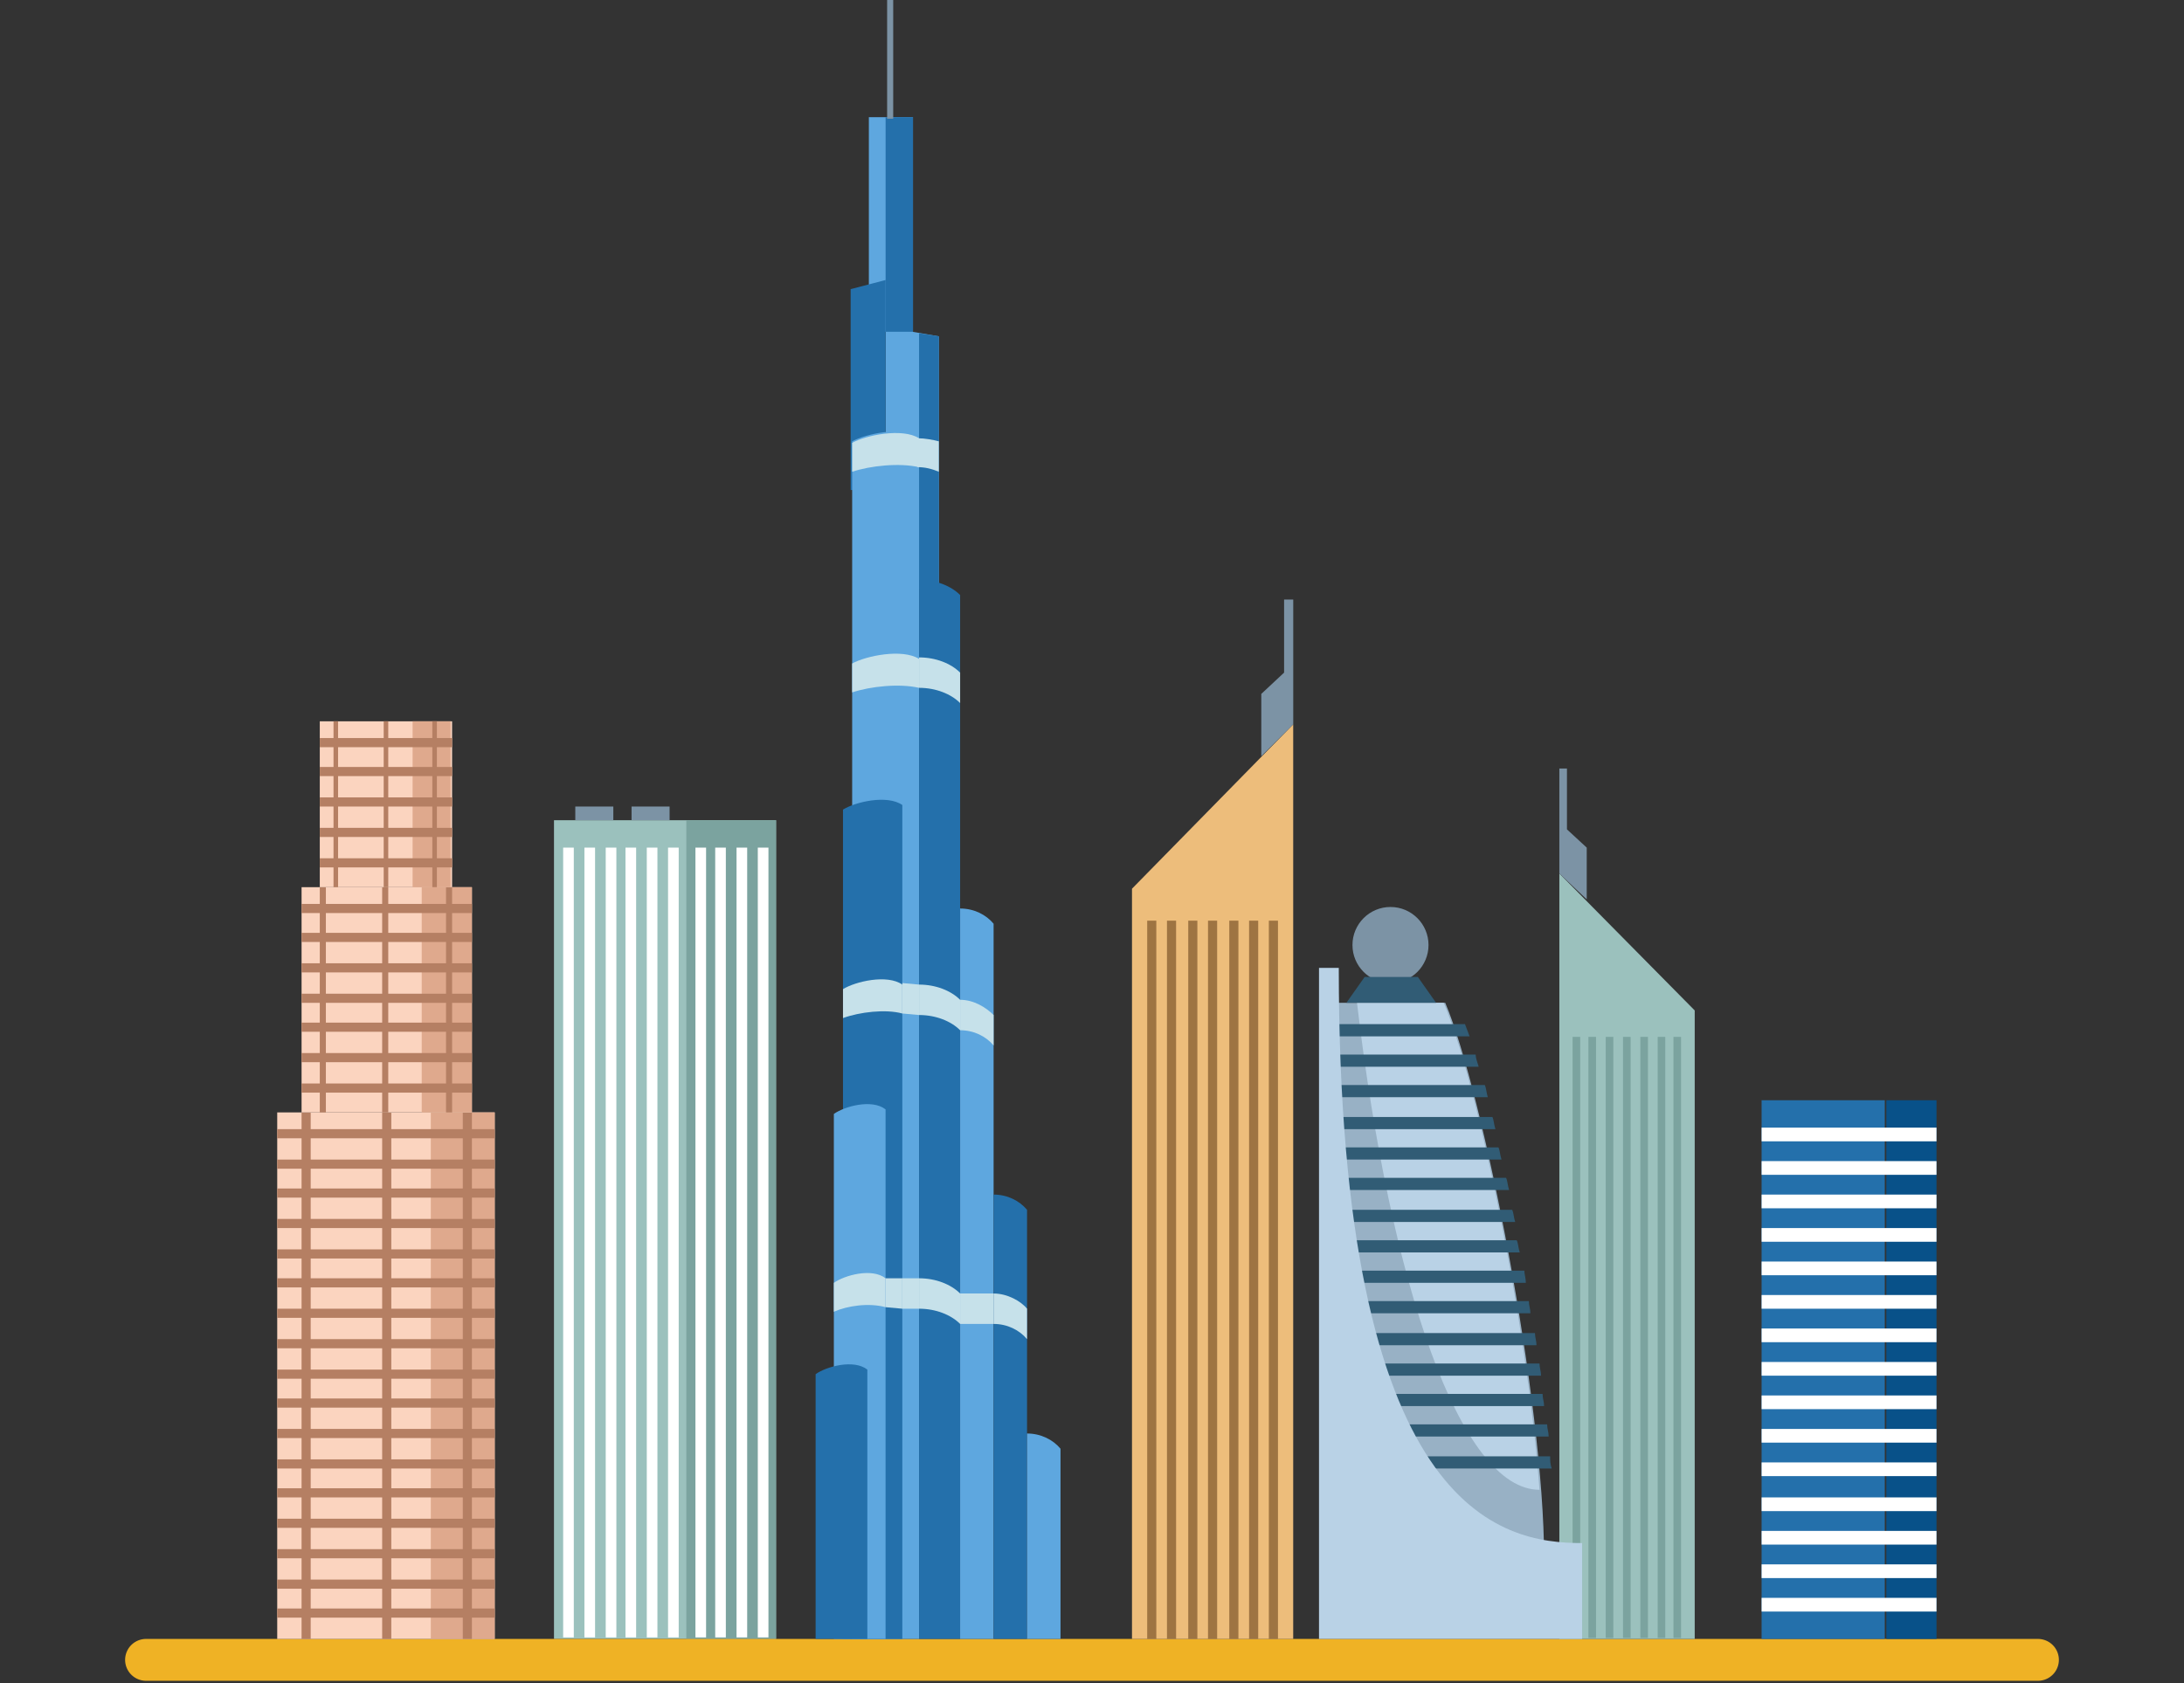 <svg xmlns="http://www.w3.org/2000/svg" xmlns:xlink="http://www.w3.org/1999/xlink" width="192" height="148" fill="none" xmlns:v="https://vecta.io/nano"><rect width="100%" height="100%" fill="#333333" stroke="none"/><style><![CDATA[.B{fill:#2470ab}.C{fill:#7c93a5}.D{fill:#5ea7df}.E{fill:#c6e1ea}.F{fill:#fbd4bf}.G{fill:#dfa98d}.H{fill:#b57f63}]]></style><path d="M68.224 72.126H48.703v71.993h19.521V72.126z" fill="#9bc1bd"/><path d="M68.225 72.127h-7.889v71.993h7.889V72.127z" fill="#7ba39f"/><g fill="#fff"><use xlink:href="#B"/><use xlink:href="#B" x="1.87"/><use xlink:href="#B" x="3.742"/><use xlink:href="#B" x="5.48"/><use xlink:href="#B" x="7.352"/><use xlink:href="#B" x="9.222"/><use xlink:href="#B" x="11.629"/><use xlink:href="#B" x="13.367"/><use xlink:href="#B" x="15.242"/><use xlink:href="#B" x="17.112"/></g><path d="M53.918 70.922h-3.343v1.204h3.343v-1.204zm4.947 0h-3.343v1.204h3.343v-1.204z" class="C"/><path d="M179.16 144.119H12.84a1.84 1.84 0 1 0 0 3.68h166.32a1.84 1.84 0 1 0 0-3.68z" fill="#efb225"/><path d="M165.696 96.749h-10.83v47.37h10.83v-47.37z" class="B"/><path d="M170.243 96.749h-4.412v47.37h4.412v-47.37z" fill="#085189"/><g fill="#fff"><use xlink:href="#C"/><use xlink:href="#C" y="2.944"/><use xlink:href="#C" y="5.888"/><use xlink:href="#D"/><use xlink:href="#D" y="2.944"/><use xlink:href="#D" y="5.888"/><use xlink:href="#D" y="8.832"/><use xlink:href="#D" y="11.776"/><use xlink:href="#D" y="14.72"/><use xlink:href="#D" y="17.664"/><use xlink:href="#D" y="20.608"/><use xlink:href="#C" y="32.517"/><use xlink:href="#D" y="26.63"/><use xlink:href="#C" y="38.405"/><use xlink:href="#C" y="41.349"/></g><g class="D"><path d="M82.536 51.787h-4.68V28.77l4.68.803v22.213z"/><path d="M80.26 10.304h-3.877v18.868h3.877V10.304z"/></g><g class="B"><path d="M80.263 10.304h-2.407v18.868h2.407V10.304z"/><path d="M77.858 43.089h-3.075V25.425l3.075-.803v18.467z"/></g><path d="M80.798 144.119h-5.883V38.807c1.203-.669 4.412-1.338 5.883-.401v105.714z" class="D"/><path d="M80.798 41.082V38.54c-1.471-.937-4.68-.268-5.883.401v2.543c1.604-.535 4.145-.803 5.883-.401zm0 19.403v-2.542c-1.471-.937-4.68-.268-5.883.401v2.542c1.604-.535 4.145-.803 5.883-.401z" class="E"/><path d="M80.797 144.119h3.61V52.322c-.802-.803-2.139-1.338-3.61-1.338v93.135z" class="B"/><g class="E"><use xlink:href="#E"/><use xlink:href="#E" y="28.771"/></g><path d="M84.407 144.119h2.942V81.226c-.669-.803-1.738-1.338-2.942-1.338v64.231z" class="D"/><path d="M87.348 144.119h2.941v-37.736c-.668-.803-1.738-1.338-2.941-1.338v39.074z" class="B"/><path d="M90.29 144.119h2.942v-16.727c-.669-.803-1.738-1.338-2.942-1.338v18.065z" class="D"/><path d="M79.325 144.119H74.11V71.19c1.07-.669 3.877-1.338 5.215-.401v73.331z" class="B"/><path d="M77.852 144.119h-4.546V97.953c.936-.669 3.343-1.338 4.546-.401v46.568z" class="D"/><path d="M76.25 144.119h-4.546v-23.284c.936-.669 3.343-1.338 4.546-.401v23.685z" class="B"/><path d="M78.524 0h-.535v10.438h.535V0z" class="C"/><g class="E"><path d="M79.325 89.121v-2.542c-1.337-.937-4.145-.268-5.215.401v2.542c1.471-.535 3.744-.803 5.215-.401z"/><path d="M80.796 89.255l-1.471-.134v-2.676l1.471.134v2.676z"/><use xlink:href="#E" y="54.597"/><path d="M87.348 113.743v2.676c1.203 0 2.273.536 2.941 1.339v-2.677c-.535-.669-1.738-1.338-2.941-1.338zm-2.941-25.826v2.676c1.203 0 2.273.535 2.942 1.338v-2.676c-.669-.669-1.738-1.338-2.942-1.338zm-6.555 27.03v-2.542c-1.203-.937-3.61-.268-4.546.401v2.543c1.203-.535 3.075-.803 4.546-.402zm2.944-2.542h-1.471v2.676h1.471v-2.676z"/><path d="M79.327 115.081l-1.471-.134v-2.542h1.471v2.676zm8.022-1.338h-2.942v2.676h2.942v-2.676z"/></g><path d="M80.797 51.787h1.738V29.573l-1.738-.268v22.481z" class="B"/><path d="M82.533 38.806c-.535-.134-1.203-.268-1.872-.268v2.542c.669 0 1.203.134 1.872.401v-2.676z" class="E"/><path d="M99.516 78.148v65.971h14.172V63.696L99.516 78.148z" fill="#edbd7b"/><g fill="#9e7442"><use xlink:href="#F"/><use xlink:href="#F" x="1.739"/><use xlink:href="#F" x="3.609"/><use xlink:href="#F" x="5.347"/><path d="M108.872 80.958h-.803v63.161h.803V80.958z"/><use xlink:href="#F" x="8.957"/><use xlink:href="#F" x="10.695"/></g><path d="M113.691 63.696V52.723h-.803v6.423l-2.005 1.873v5.486l2.808-2.81z" class="C"/><path d="M148.986 88.854v55.265h-11.9V76.81l11.9 12.043z" fill="#9bc1bd"/><path d="M147.117 144.035h.668V91.178h-.668v52.857zm-1.387 0h.668V91.178h-.668v52.857zm-1.524 0h.669V91.178h-.669v52.857zm-1.523 0h.669V91.178h-.669v52.857zm-1.52 0h.668V91.178h-.668v52.857zm-1.523 0h.669V91.178h-.669v52.857zm-1.39 0h.669V91.178h-.669v52.857z" fill="#7ba39f"/><path d="M137.086 76.81v-9.233h.668v5.353l1.739 1.606v4.55l-2.407-2.275z" class="C"/><path d="M117.293 88.184h9.761c3.342 7.895 8.69 35.06 8.69 48.843h-18.317V88.184h-.134z" fill="#98b1c5"/><path d="M135.342 131.005c-1.07-14.586-5.482-35.996-8.424-42.821h-7.621c2.941 24.89 9.092 42.821 16.045 42.821z" fill="#b9d2e6"/><g fill="#315c75"><path d="M117.293 117.222v1.071h17.783c0-.402-.134-.669-.134-1.071h-17.649zm0 2.676v1.071h18.184c0-.402-.134-.669-.134-1.071h-18.05zm0-5.486v1.071h17.248c0-.402-.134-.67-.134-1.071h-17.114zm18.986 13.649h-18.986v1.071h19.12c-.134-.402-.134-.669-.134-1.071zm-18.986-16.325v1.07h16.847c0-.401-.134-.803-.134-1.07h-16.713zm0 10.839v1.07h18.451c0-.401-.133-.669-.133-1.07h-18.318z"/><path d="M117.293 125.251v1.071h18.853c0-.402-.134-.669-.134-1.071h-18.719zm0-24.354v1.07h14.708c-.134-.401-.134-.803-.268-1.07h-14.44z"/><path d="M117.293 95.41v1.07h13.504c-.133-.401-.133-.803-.267-1.07h-13.237zm0 13.649v1.071h16.312c-.134-.402-.134-.803-.267-1.071h-16.045zm0-19.001v1.071h11.9l-.401-1.071h-11.499zm0 2.676v1.07h12.702c-.134-.401-.267-.803-.267-1.07h-12.435z"/><path d="M117.293 98.22v1.07h14.173c-.134-.401-.134-.803-.268-1.07h-13.905zm0 8.163v1.071h15.911c-.134-.402-.134-.803-.267-1.071h-15.644zm0-2.81v1.07h15.376c-.134-.401-.134-.802-.267-1.07h-15.109z"/></g><path d="M122.241 86.445c1.846 0 3.343-1.498 3.343-3.345s-1.497-3.345-3.343-3.345-3.343 1.498-3.343 3.345 1.497 3.345 3.343 3.345z" class="C"/><path d="M115.957 85.107v59.013h23.131v-8.43c-7.086 0-21.393-2.543-21.393-50.582h-1.738z" fill="#b9d2e6"/><path d="M124.647 85.909h-2.406-2.273l-1.605 2.275h3.878 4.011l-1.605-2.275z" fill="#315c75"/><path d="M43.491 97.819h-19.12v46.3h19.12v-46.3z" class="F"/><path d="M43.49 97.819h-5.616v46.3h5.616v-46.3z" class="G"/><g class="H"><path d="M27.314 97.819h-.802v46.3h.802v-46.3zm7.085 0h-.802v46.3h.802v-46.3zm7.087 0h-.802v46.3h.802v-46.3z"/><use xlink:href="#G"/><use xlink:href="#G" y="2.676"/><use xlink:href="#G" y="5.218"/><use xlink:href="#G" y="7.895"/><use xlink:href="#G" y="10.571"/><use xlink:href="#G" y="13.114"/><use xlink:href="#G" y="15.79"/><use xlink:href="#G" y="18.466"/><use xlink:href="#G" y="21.143"/><use xlink:href="#G" y="23.685"/><use xlink:href="#G" y="26.361"/><use xlink:href="#G" y="29.038"/><use xlink:href="#G" y="31.58"/><path d="M43.491 133.548h-19.12v.802h19.12v-.802z"/><use xlink:href="#G" y="36.933"/><use xlink:href="#G" y="39.609"/><use xlink:href="#G" y="42.152"/></g><path d="M41.487 78.014H26.512v19.805h14.975V78.014z" class="F"/><path d="M41.487 78.014h-4.412v19.805h4.412V78.014z" class="G"/><g class="H"><path d="M28.648 78.014h-.535v19.805h.535V78.014zm5.484 0h-.535v19.805h.535V78.014zm5.615 0h-.535v19.805h.535V78.014z"/><use xlink:href="#H"/><use xlink:href="#H" y="2.543"/><use xlink:href="#H" y="5.219"/><use xlink:href="#H" y="7.895"/><use xlink:href="#H" y="10.438"/><path d="M41.487 92.6H26.512v.803h14.975V92.6z"/><use xlink:href="#H" y="15.79"/></g><path d="M39.746 63.428H28.113v14.586h11.632V63.428z" class="F"/><path d="M39.616 63.428h-3.343v14.586h3.343V63.428z" class="G"/><g class="H"><path d="M29.721 63.428h-.401v14.586h.401V63.428zm4.411 0h-.401v14.586h.401V63.428zm4.276 0h-.401v14.586h.401V63.428z"/><path d="M39.746 64.9H28.113v.803h11.632V64.9zm0 2.543H28.113v.803h11.632v-.803zm0 2.676H28.113v.803h11.632v-.803zm0 2.676H28.113v.803h11.632v-.803zm0 2.677H28.113v.803h11.632v-.803z"/></g><defs ><path id="B" d="M50.444 74.535h-.936v69.45h.936v-69.45z"/><path id="C" d="M170.242 99.157h-15.376v1.205h15.376v-1.205z"/><path id="D" d="M170.242 107.989h-15.376v1.204h15.376v-1.204z"/><path id="E" d="M80.797 57.808v2.676c1.471 0 2.808.535 3.61 1.338v-2.676c-.802-.803-2.139-1.338-3.61-1.338z"/><path id="F" d="M101.654 80.958h-.802v63.161h.802V80.958z"/><path id="G" d="M43.491 99.291h-19.12v.803h19.12v-.803z"/><path id="H" d="M41.487 79.486H26.512v.803h14.975v-.803z"/></defs></svg>